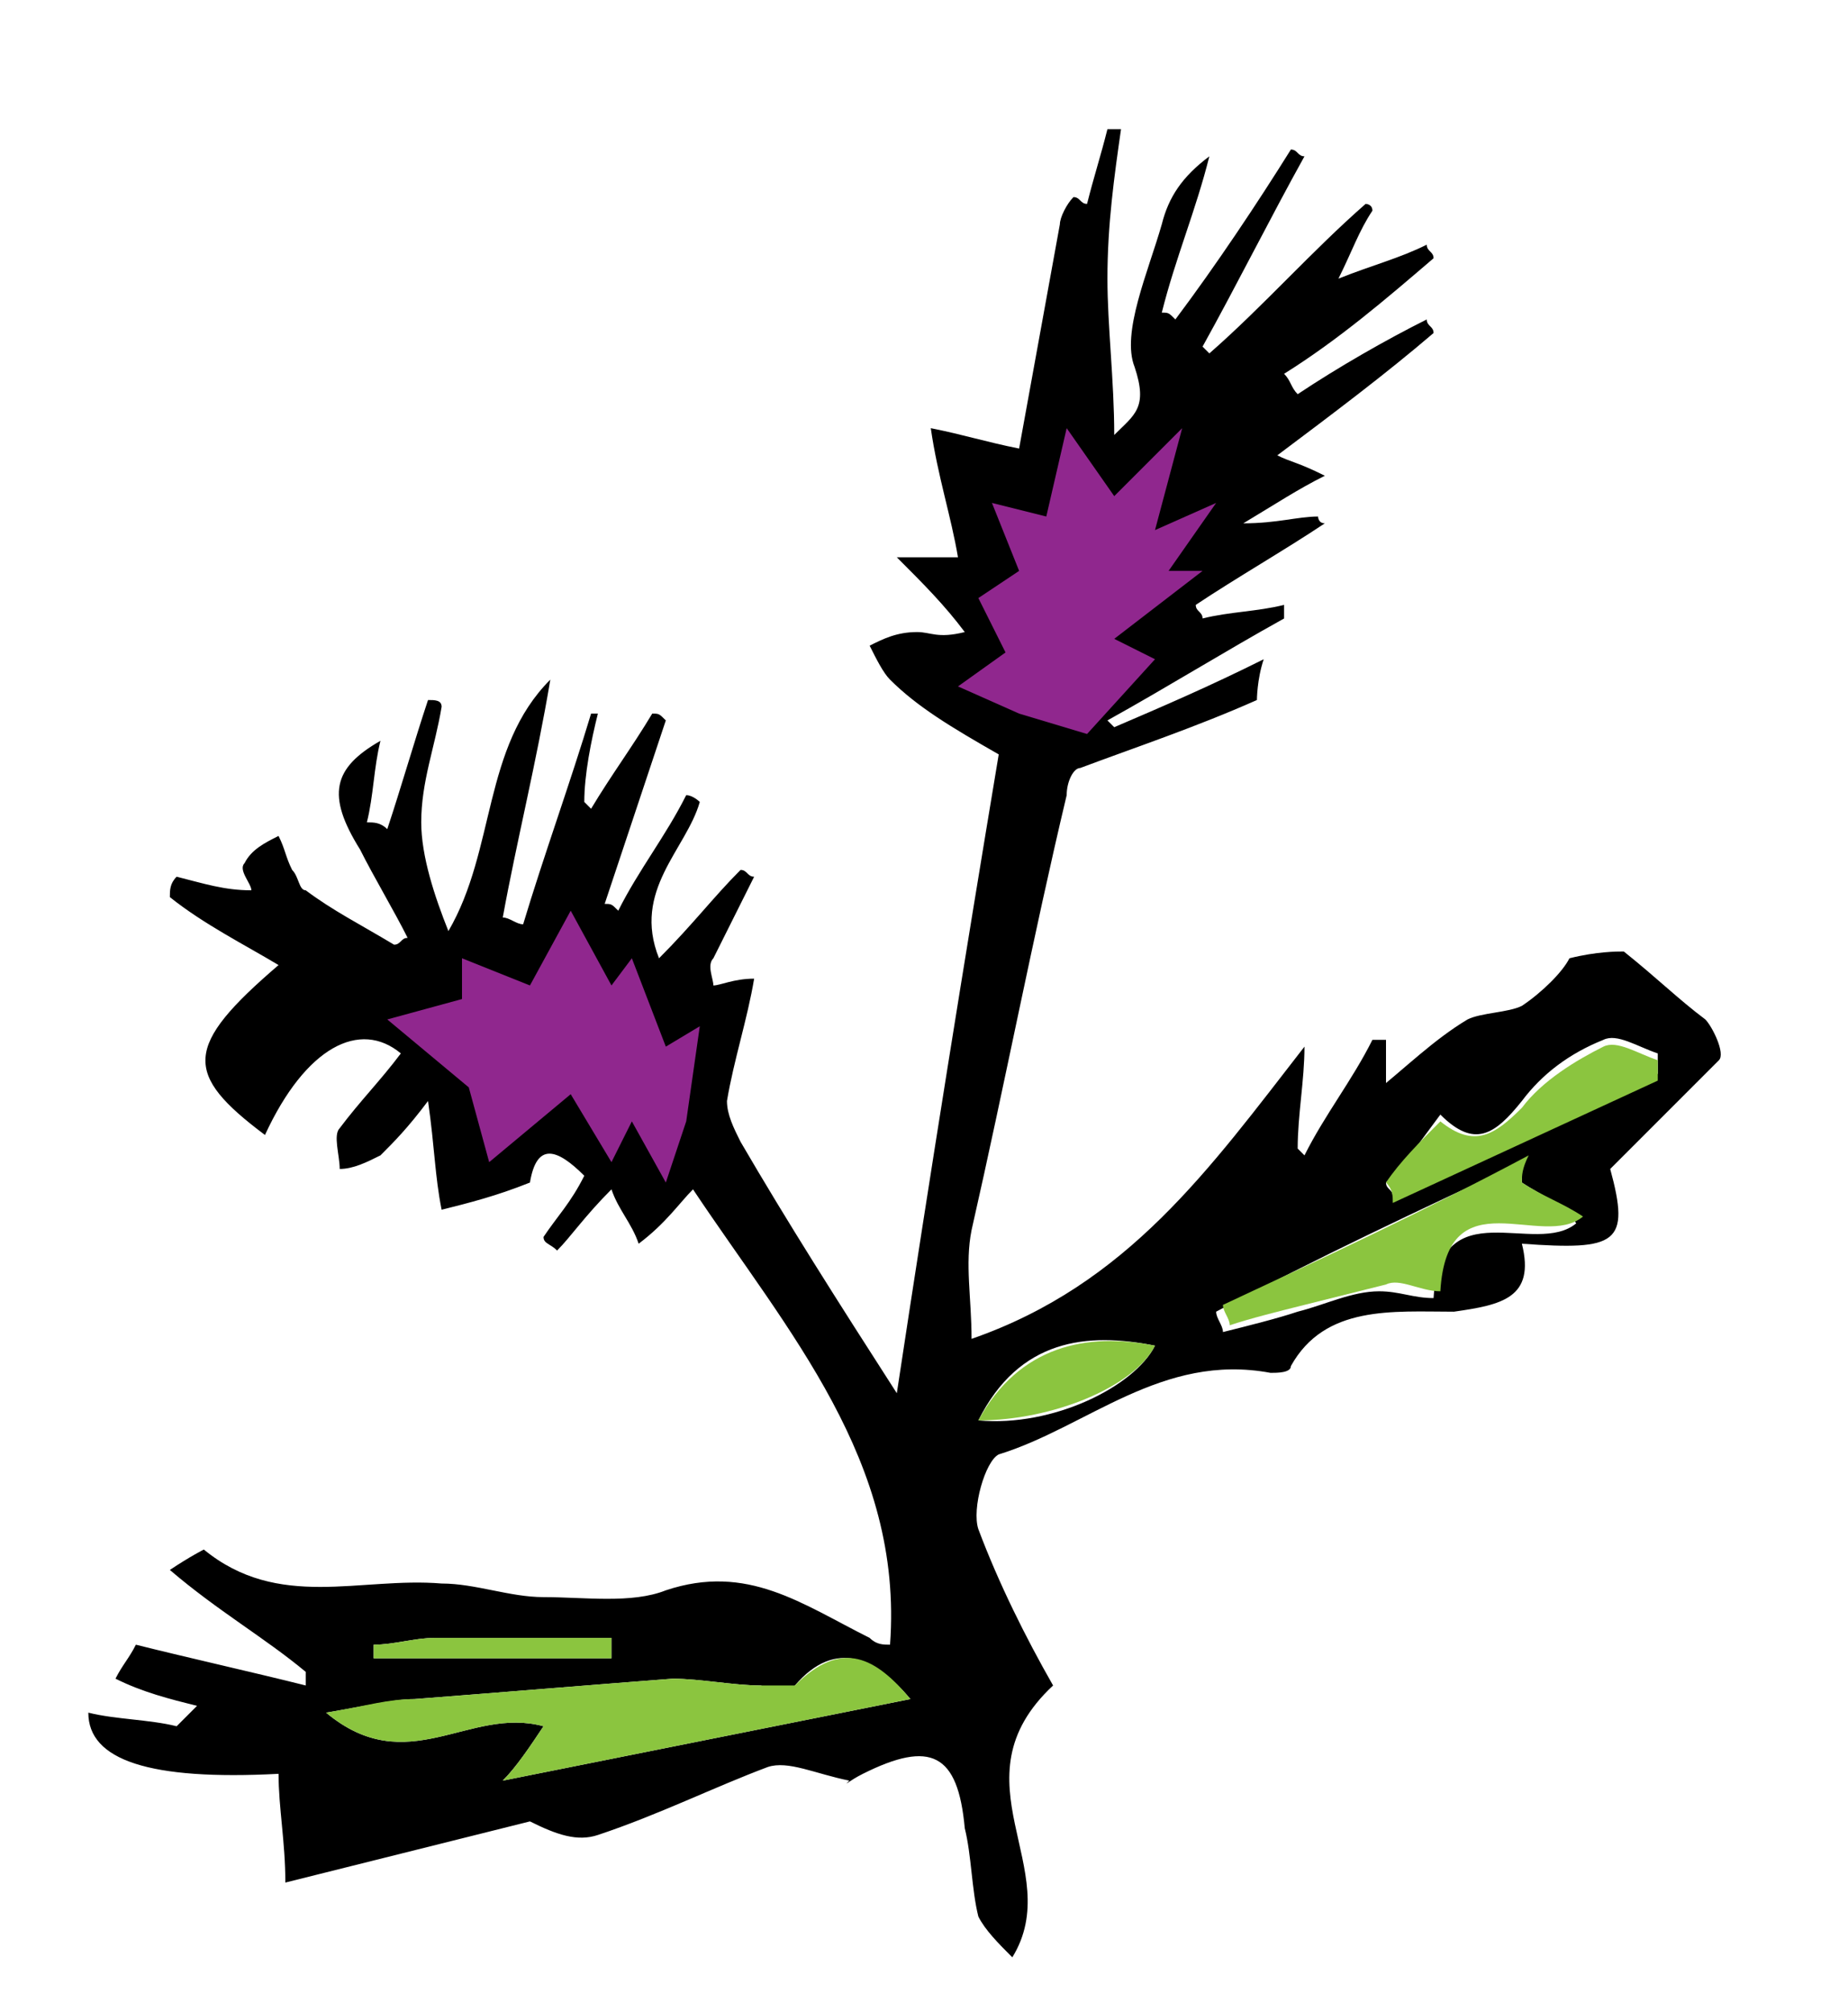 <?xml version="1.0" encoding="utf-8"?>
<!-- Generator: Adobe Illustrator 19.0.0, SVG Export Plug-In . SVG Version: 6.00 Build 0)  -->
<svg version="1.1" id="XMLID_2_" xmlns="http://www.w3.org/2000/svg" xmlns:xlink="http://www.w3.org/1999/xlink" x="0px" y="0px"
	 viewBox="-291 382.4 27.2 29.6" style="enable-background:new -291 382.4 27.2 29.6;" xml:space="preserve">
<style type="text/css">
	.st0{fill:#8BC53F;}
	.st1{fill:#90278E;}
</style>
<g id="XMLID_246_">
	<g id="OhgpCu.tif_3_">
		<g id="XMLID_198_">
			<path id="XMLID_202_" d="M-276.1,411.2c-0.2-0.2-0.4-0.4-0.5-0.6c-0.1-0.4-0.1-0.9-0.2-1.3c-0.1-1.1-0.5-1.3-1.5-0.8
				c-0.2,0.1-0.3,0.2-0.2,0.1c-0.5-0.1-0.9-0.3-1.2-0.2c-0.8,0.3-1.6,0.7-2.5,1c-0.3,0.1-0.6,0-1-0.2c-1.2,0.3-2.4,0.6-3.6,0.9
				c0-0.6-0.1-1.1-0.1-1.6c-1.9,0.1-2.8-0.2-2.8-0.9c0.4,0.1,0.9,0.1,1.3,0.2c0.1-0.1,0.2-0.2,0.3-0.3c-0.4-0.1-0.8-0.2-1.2-0.4
				c0.1-0.2,0.2-0.3,0.3-0.5c0.8,0.2,1.7,0.4,2.5,0.6c0-0.1,0-0.1,0-0.2c-0.6-0.5-1.3-0.9-2-1.5c0.3-0.2,0.5-0.3,0.5-0.3
				c1.1,0.9,2.3,0.4,3.5,0.5c0.5,0,1,0.2,1.5,0.2c0.6,0,1.3,0.1,1.8-0.1c1.2-0.4,2,0.2,3,0.7c0.1,0.1,0.2,0.1,0.3,0.1
				c0.2-2.7-1.5-4.6-2.9-6.7c-0.2,0.2-0.4,0.5-0.8,0.8c-0.1-0.3-0.3-0.5-0.4-0.8c-0.4,0.4-0.6,0.7-0.8,0.9c-0.1-0.1-0.2-0.1-0.2-0.2
				c0.2-0.3,0.4-0.5,0.6-0.9c-0.4-0.4-0.7-0.5-0.8,0.1c-0.5,0.2-0.9,0.3-1.3,0.4c-0.1-0.5-0.1-0.9-0.2-1.6c-0.3,0.4-0.5,0.6-0.7,0.8
				c-0.2,0.1-0.4,0.2-0.6,0.2c0-0.2-0.1-0.5,0-0.6c0.3-0.4,0.6-0.7,0.9-1.1c-0.6-0.5-1.4-0.1-2,1.2c-1.2-0.9-1.2-1.3,0.2-2.5
				c-0.5-0.3-1.1-0.6-1.6-1c0-0.1,0-0.2,0.1-0.3c0.4,0.1,0.7,0.2,1.1,0.2c0-0.1-0.2-0.3-0.1-0.4c0.1-0.2,0.3-0.3,0.5-0.4
				c0.1,0.2,0.1,0.3,0.2,0.5c0.1,0.1,0.1,0.3,0.2,0.3c0.4,0.3,0.8,0.5,1.3,0.8c0.1,0,0.1-0.1,0.2-0.1c-0.2-0.4-0.5-0.9-0.7-1.3
				c-0.5-0.8-0.4-1.2,0.3-1.6c-0.1,0.4-0.1,0.8-0.2,1.2c0.1,0,0.2,0,0.3,0.1c0.2-0.6,0.4-1.3,0.6-1.9c0.1,0,0.2,0,0.2,0.1
				c-0.1,0.6-0.3,1.1-0.3,1.7c0,0.5,0.2,1.1,0.4,1.6c0.7-1.2,0.5-2.7,1.5-3.7c-0.2,1.2-0.5,2.4-0.7,3.5c0.1,0,0.2,0.1,0.3,0.1
				c0.3-1,0.7-2.1,1-3.1c0,0,0.1,0,0.1,0c-0.1,0.4-0.2,0.9-0.2,1.3c0,0,0.1,0.1,0.1,0.1c0.3-0.5,0.6-0.9,0.9-1.4
				c0.1,0,0.1,0,0.2,0.1c-0.3,0.9-0.6,1.8-0.9,2.7c0.1,0,0.1,0,0.2,0.1c0.3-0.6,0.7-1.1,1-1.7c0.1,0,0.2,0.1,0.2,0.1
				c-0.2,0.7-1,1.3-0.6,2.3c0.5-0.5,0.8-0.9,1.2-1.3c0.1,0,0.1,0.1,0.2,0.1c-0.2,0.4-0.4,0.8-0.6,1.2c-0.1,0.1,0,0.3,0,0.4
				c0.1,0,0.3-0.1,0.6-0.1c-0.1,0.6-0.3,1.2-0.4,1.8c0,0.2,0.1,0.4,0.2,0.6c0.7,1.2,1.4,2.3,2.3,3.7c0.5-3.3,1-6.4,1.5-9.4
				c-0.7-0.4-1.2-0.7-1.6-1.1c-0.1-0.1-0.2-0.3-0.3-0.5c0.2-0.1,0.4-0.2,0.7-0.2c0.2,0,0.3,0.1,0.7,0c-0.3-0.4-0.6-0.7-1-1.1
				c0.3,0,0.6,0,0.9,0c-0.1-0.6-0.3-1.2-0.4-1.9c0.5,0.1,0.8,0.2,1.3,0.3c0.2-1.1,0.4-2.2,0.6-3.3c0-0.1,0.1-0.3,0.2-0.4
				c0.1,0,0.1,0.1,0.2,0.1c0.1-0.4,0.2-0.7,0.3-1.1c0.1,0,0.1,0,0.2,0c-0.1,0.7-0.2,1.4-0.2,2.2c0,0.7,0.1,1.5,0.1,2.3
				c0.3-0.3,0.5-0.4,0.3-1c-0.2-0.5,0.2-1.4,0.4-2.1c0.1-0.4,0.3-0.7,0.7-1c-0.2,0.8-0.5,1.5-0.7,2.3c0.1,0,0.1,0,0.2,0.1
				c0.6-0.8,1.2-1.7,1.7-2.5c0.1,0,0.1,0.1,0.2,0.1c-0.5,0.9-1,1.9-1.5,2.8c0,0,0.1,0.1,0.1,0.1c0.8-0.7,1.5-1.5,2.3-2.2
				c0,0,0.1,0,0.1,0.1c-0.2,0.3-0.3,0.6-0.5,1c0.5-0.2,0.9-0.3,1.3-0.5c0,0.1,0.1,0.1,0.1,0.2c-0.7,0.6-1.4,1.2-2.2,1.7
				c0.1,0.1,0.1,0.2,0.2,0.3c0.6-0.4,1.3-0.8,1.9-1.1c0,0.1,0.1,0.1,0.1,0.2c-0.7,0.6-1.5,1.2-2.3,1.8c0.2,0.1,0.3,0.1,0.7,0.3
				c-0.4,0.2-0.7,0.4-1.2,0.7c0.5,0,0.8-0.1,1.1-0.1c0,0,0,0.1,0.1,0.1c-0.6,0.4-1.3,0.8-1.9,1.2c0,0.1,0.1,0.1,0.1,0.2
				c0.4-0.1,0.8-0.1,1.2-0.2c0,0.1,0,0.1,0,0.2c-0.9,0.5-1.7,1-2.6,1.5c0,0,0.1,0.1,0.1,0.1c0.7-0.3,1.4-0.6,2.2-1
				c-0.1,0.3-0.1,0.6-0.1,0.6c-0.9,0.4-1.8,0.7-2.6,1c-0.1,0-0.2,0.2-0.2,0.4c-0.5,2.1-0.9,4.2-1.4,6.4c-0.1,0.5,0,1,0,1.6
				c2.3-0.8,3.5-2.5,4.9-4.3c0,0.5-0.1,1-0.1,1.5c0,0,0.1,0.1,0.1,0.1c0.3-0.6,0.7-1.1,1-1.7c0.1,0,0.1,0,0.2,0c0,0.3,0,0.7,0,1
				c-0.1-0.1-0.1-0.1-0.2-0.2c0.5-0.4,0.9-0.8,1.4-1.1c0.2-0.1,0.6-0.1,0.8-0.2c0.3-0.2,0.6-0.5,0.7-0.7c0.4-0.1,0.7-0.1,0.8-0.1
				c0.5,0.4,0.8,0.7,1.2,1c0.1,0.1,0.3,0.5,0.2,0.6c-0.5,0.5-1,1-1.6,1.6c0.3,1.1,0.1,1.2-1.3,1.1c0.2,0.8-0.3,0.9-1,1
				c-0.9,0-1.9-0.1-2.4,0.8c0,0.1-0.2,0.1-0.3,0.1c-1.6-0.3-2.7,0.8-4,1.2c-0.2,0.1-0.4,0.8-0.3,1.1c0.3,0.8,0.7,1.6,1.1,2.3
				C-277,408.6-275.3,409.9-276.1,411.2z M-283,407.8c-0.2,0.3-0.4,0.6-0.6,0.8c2-0.4,4-0.8,6-1.2c-0.5-0.6-1.1-0.9-1.7-0.2
				c-0.1,0.1-0.3,0.1-0.5,0c-0.4,0-0.9-0.1-1.3-0.1c-1.3,0.1-2.5,0.2-3.8,0.3c-0.3,0-0.7,0.1-1.3,0.2
				C-285,408.6-284.1,407.5-283,407.8z M-268.6,399.8c0-0.1,0-0.2,0-0.3c-1.5,0.7-3,1.4-4.5,2.2c0,0.1,0.1,0.2,0.1,0.3
				c0.4-0.1,0.8-0.2,1.1-0.3c0.4-0.1,0.8-0.3,1.2-0.3c0.3,0,0.5,0.1,0.8,0.1c0.1-1.6,1.5-0.6,2.1-1.1
				C-268,400.1-268.3,400-268.6,399.8z M-270.6,399.8c0,0.1,0.1,0.1,0.1,0.2c1.3-0.6,2.6-1.2,3.9-1.8c0-0.1,0-0.2,0-0.3
				c-0.3-0.1-0.6-0.3-0.8-0.2c-0.5,0.2-0.9,0.5-1.2,0.9c-0.4,0.5-0.7,0.7-1.2,0.2C-270.1,399.2-270.3,399.5-270.6,399.8z
				 M-276.6,403.3c1.1,0.1,2.3-0.5,2.6-1.1C-275,402-276,402.1-276.6,403.3z M-282,406.8c0-0.1,0-0.2,0-0.3c-0.9,0-1.7,0-2.6,0
				c-0.3,0-0.6,0.1-0.9,0.1c0,0.1,0,0.1,0,0.2C-284.4,406.8-283.2,406.8-282,406.8z"/>
			<path id="XMLID_209_" class="st0" d="M-283,407.8c-1.1-0.3-2,0.8-3.2-0.2c0.6-0.1,0.9-0.2,1.3-0.2c1.3-0.1,2.5-0.2,3.8-0.3
				c0.4,0,0.9,0.1,1.3,0.1c0.2,0,0.4,0,0.5,0c0.7-0.7,1.2-0.4,1.7,0.2c-2,0.4-4,0.8-6,1.2C-283.4,408.4-283.2,408.1-283,407.8z"/>
			<path id="XMLID_210_" class="st0" d="M-268.6,399.8c0.3,0.2,0.6,0.3,0.9,0.5c-0.6,0.5-2-0.6-2.1,1.1c-0.3,0-0.6-0.2-0.8-0.1
				c-0.4,0.1-0.8,0.2-1.2,0.3c-0.4,0.1-0.8,0.2-1.1,0.3c0-0.1-0.1-0.2-0.1-0.3c1.5-0.7,3-1.4,4.5-2.2
				C-268.6,399.6-268.6,399.7-268.6,399.8z"/>
			<path id="XMLID_211_" class="st0" d="M-270.6,399.8c0.2-0.3,0.5-0.6,0.8-0.9c0.5,0.4,0.8,0.2,1.2-0.2c0.3-0.4,0.8-0.7,1.2-0.9
				c0.2-0.1,0.5,0.1,0.8,0.2c0,0.1,0,0.2,0,0.3c-1.3,0.6-2.6,1.2-3.9,1.8C-270.5,400-270.5,399.9-270.6,399.8z"/>
			<path id="XMLID_212_" class="st0" d="M-276.6,403.3c0.6-1.1,1.6-1.3,2.6-1.1C-274.3,402.8-275.5,403.3-276.6,403.3z"/>
			<path id="XMLID_213_" class="st0" d="M-282,406.8c-1.2,0-2.3,0-3.5,0c0-0.1,0-0.1,0-0.2c0.3,0,0.6-0.1,0.9-0.1c0.9,0,1.7,0,2.6,0
				C-282,406.6-282,406.7-282,406.8z"/>
		</g>
	</g>
	<polygon id="XMLID_245_" class="st1" points="-276,392.9 -276.9,392.5 -276.2,392 -276.6,391.2 -276,390.8 -276.4,389.8 
		-275.6,390 -275.3,388.7 -274.6,389.7 -273.6,388.7 -274,390.2 -273.1,389.8 -273.8,390.8 -273.3,390.8 -274.6,391.8 -274,392.1 
		-275,393.2 	"/>
	<polygon id="XMLID_228_" class="st1" points="-280.9,398.9 -280.7,397.5 -281.2,397.8 -281.7,396.5 -282,396.9 -282.6,395.8 
		-283.2,396.9 -284.2,396.5 -284.2,397.1 -285.3,397.4 -284.1,398.4 -283.8,399.5 -282.6,398.5 -282,399.5 -281.7,398.9 
		-281.2,399.8 	"/>
</g>
</svg>
